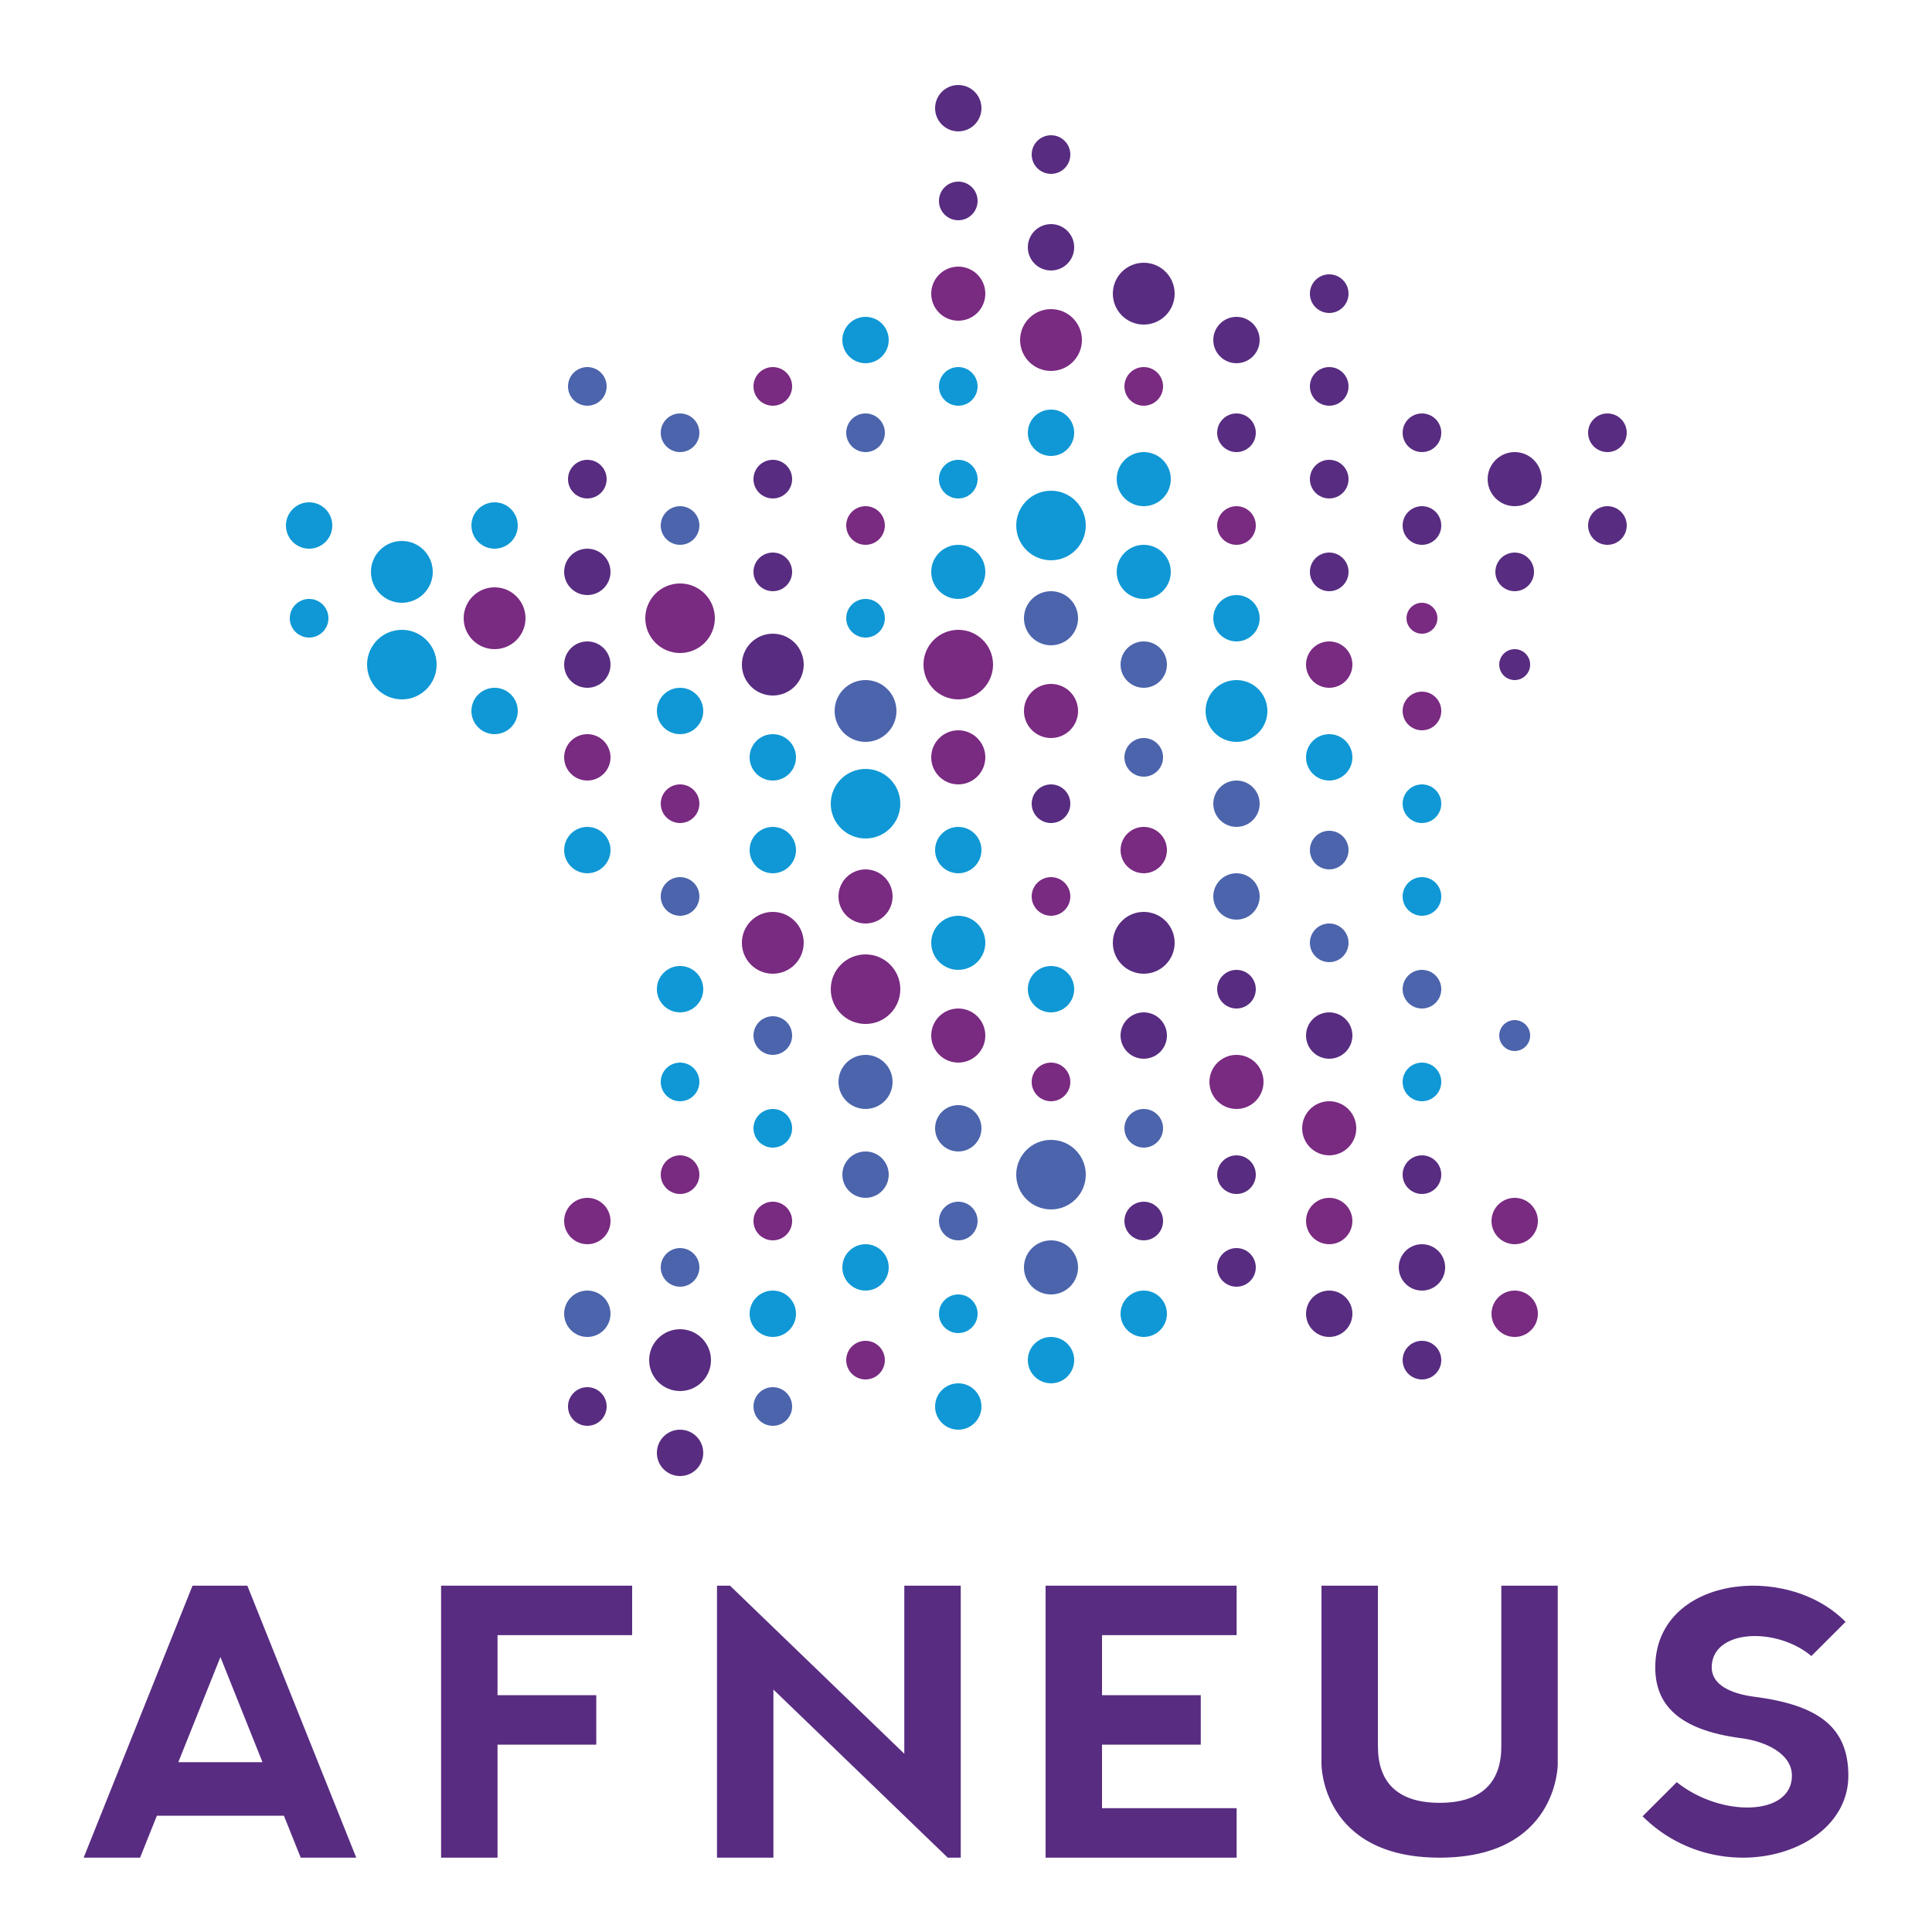 <?xml version="1.0" encoding="UTF-8"?><svg id="Calque_2" xmlns="http://www.w3.org/2000/svg" viewBox="0 0 708.661 708.661"><defs><style>.cls-1{fill:#0f98d5;}.cls-2{fill:#582c81;}.cls-3{fill:#4b64ac;}.cls-4{fill:#792a81;}</style></defs><path class="cls-2" d="m124.513,666.004l-7.86-19.63-25.93-64.75h-20.1l-25.92,64.75-7.86,19.63-6.16,15.39h20.7l6.16-15.39h46.6l6.16,15.39h20.37l-6.16-15.39Zm-59.11-19.63l15.44-38.55v-.01h.01l15.43,38.56h-30.88Z"/><polygon class="cls-2" points="231.873 599.774 231.873 581.624 161.793 581.624 161.793 681.394 182.493 681.394 182.493 639.944 218.713 639.944 218.713 621.794 182.493 621.794 182.493 599.774 231.873 599.774"/><polygon class="cls-2" points="352.403 581.624 331.703 581.624 331.703 643.284 267.763 581.624 262.995 581.624 262.993 581.624 262.993 681.394 283.693 681.394 283.693 619.735 347.633 681.394 347.637 681.394 352.403 681.394 352.403 581.624"/><polygon class="cls-2" points="453.603 599.774 453.603 581.624 383.523 581.624 383.523 681.394 453.603 681.394 453.603 663.244 404.223 663.244 404.223 639.944 440.443 639.944 440.443 621.794 404.223 621.794 404.223 599.774 453.603 599.774"/><path class="cls-2" d="m550.685,581.624v58.99c0,12.498-6.558,20.664-22.63,20.664s-22.63-8.165-22.63-20.664v-58.99h-20.7l-.002,65.586s-.002,34.184,43.33,34.184,43.33-34.184,43.33-34.184l.002-65.586h-20.7Z"/><path class="cls-2" d="m643.534,622.38c-8.648-1.117-15.678-4.376-15.678-10.756,0-13.97,23.557-15.069,36.564-4.196l12.534-12.523c-21.798-22.219-69.798-16.499-69.798,16.719,0,13.309,8.123,22.927,31.596,25.959,8.648,1.117,18.526,5.551,18.526,13.749,0,14.889-26.04,15.372-42.239,2.365l-12.534,12.523c27.77,27.68,75.473,14.37,75.473-14.889,0-17.819-10.967-25.921-34.445-28.953Z"/><circle class="cls-3" cx="419.528" cy="243.78" r="8.504"/><circle class="cls-3" cx="487.559" cy="311.811" r="7.087"/><circle class="cls-3" cx="453.543" cy="294.803" r="8.504"/><circle class="cls-3" cx="419.528" cy="277.795" r="7.087"/><circle class="cls-3" cx="385.512" cy="226.772" r="9.921"/><circle class="cls-3" cx="317.48" cy="158.74" r="7.087"/><circle class="cls-3" cx="249.449" cy="158.74" r="7.087"/><circle class="cls-3" cx="215.433" cy="141.732" r="7.087"/><circle class="cls-3" cx="249.449" cy="192.756" r="7.087"/><circle class="cls-3" cx="317.48" cy="260.787" r="11.339"/><circle class="cls-3" cx="453.543" cy="328.819" r="8.504"/><circle class="cls-3" cx="487.559" cy="345.827" r="7.087"/><circle class="cls-3" cx="521.575" cy="362.835" r="7.087"/><circle class="cls-3" cx="555.591" cy="379.842" r="5.669"/><circle class="cls-3" cx="249.449" cy="328.819" r="7.087"/><circle class="cls-3" cx="419.528" cy="413.858" r="7.087"/><circle class="cls-3" cx="283.465" cy="379.842" r="7.087"/><circle class="cls-3" cx="317.48" cy="396.85" r="9.921"/><circle class="cls-3" cx="351.496" cy="413.858" r="8.504"/><circle class="cls-3" cx="351.496" cy="447.874" r="7.087"/><circle class="cls-3" cx="385.512" cy="464.882" r="9.921"/><circle class="cls-3" cx="385.512" cy="430.866" r="12.756"/><circle class="cls-3" cx="317.48" cy="430.866" r="8.504"/><circle class="cls-3" cx="249.449" cy="464.882" r="7.087"/><circle class="cls-3" cx="215.433" cy="481.89" r="8.504"/><circle class="cls-3" cx="283.465" cy="515.905" r="7.087"/><circle class="cls-1" cx="385.512" cy="158.74" r="8.504"/><circle class="cls-1" cx="419.528" cy="175.748" r="9.921"/><circle class="cls-1" cx="453.543" cy="226.772" r="8.504"/><circle class="cls-1" cx="453.543" cy="260.787" r="11.339"/><circle class="cls-1" cx="487.559" cy="277.795" r="8.504"/><circle class="cls-1" cx="521.575" cy="294.803" r="7.087"/><circle class="cls-1" cx="351.496" cy="209.764" r="9.921"/><circle class="cls-1" cx="385.512" cy="192.756" r="12.756"/><circle class="cls-1" cx="419.528" cy="209.764" r="9.921"/><circle class="cls-1" cx="521.575" cy="328.819" r="7.087"/><circle class="cls-1" cx="317.48" cy="124.724" r="8.504"/><circle class="cls-1" cx="351.496" cy="141.732" r="7.087"/><circle class="cls-1" cx="351.496" cy="175.748" r="7.087"/><circle class="cls-1" cx="317.48" cy="226.772" r="7.087"/><circle class="cls-1" cx="181.417" cy="192.756" r="8.504"/><circle class="cls-1" cx="113.386" cy="192.756" r="8.504"/><circle class="cls-1" cx="147.402" cy="209.764" r="11.339"/><circle class="cls-1" cx="249.449" cy="260.787" r="8.504"/><circle class="cls-1" cx="283.465" cy="277.795" r="8.504"/><circle class="cls-1" cx="317.48" cy="294.803" r="12.756"/><circle class="cls-1" cx="351.496" cy="311.811" r="8.504"/><circle class="cls-1" cx="283.465" cy="311.811" r="8.504"/><circle class="cls-1" cx="181.417" cy="260.787" r="8.504"/><circle class="cls-1" cx="147.402" cy="243.78" r="12.756"/><circle class="cls-1" cx="113.386" cy="226.772" r="7.087"/><circle class="cls-1" cx="215.433" cy="311.811" r="8.504"/><circle class="cls-1" cx="249.449" cy="362.835" r="8.504"/><circle class="cls-1" cx="385.512" cy="362.835" r="8.504"/><circle class="cls-1" cx="351.496" cy="345.827" r="9.921"/><circle class="cls-1" cx="521.575" cy="396.85" r="7.087"/><circle class="cls-1" cx="419.528" cy="481.89" r="8.504"/><circle class="cls-1" cx="283.465" cy="413.858" r="7.087"/><circle class="cls-1" cx="249.449" cy="396.85" r="7.087"/><circle class="cls-1" cx="283.465" cy="481.89" r="8.504"/><circle class="cls-1" cx="317.48" cy="464.882" r="8.504"/><circle class="cls-1" cx="351.496" cy="481.89" r="7.087"/><circle class="cls-1" cx="385.512" cy="498.898" r="8.504"/><circle class="cls-1" cx="351.496" cy="515.905" r="8.504"/><circle class="cls-4" cx="351.496" cy="107.716" r="9.921"/><circle class="cls-4" cx="385.512" cy="124.724" r="11.339"/><circle class="cls-4" cx="419.528" cy="141.732" r="7.087"/><circle class="cls-4" cx="453.543" cy="192.756" r="7.087"/><circle class="cls-4" cx="487.559" cy="243.78" r="8.504"/><circle class="cls-4" cx="521.575" cy="260.787" r="7.087"/><circle class="cls-4" cx="521.575" cy="226.772" r="5.669"/><circle class="cls-4" cx="385.512" cy="260.787" r="9.921"/><circle class="cls-4" cx="351.496" cy="243.78" r="12.756"/><circle class="cls-4" cx="283.465" cy="141.732" r="7.087"/><circle class="cls-4" cx="317.48" cy="192.756" r="7.087"/><circle class="cls-4" cx="249.449" cy="226.772" r="12.756"/><circle class="cls-4" cx="351.496" cy="277.795" r="9.921"/><circle class="cls-4" cx="419.528" cy="311.811" r="8.504"/><circle class="cls-4" cx="181.417" cy="226.772" r="11.339"/><circle class="cls-4" cx="317.48" cy="328.819" r="9.921"/><circle class="cls-4" cx="249.449" cy="294.803" r="7.087"/><circle class="cls-4" cx="215.433" cy="277.795" r="8.504"/><circle class="cls-4" cx="283.465" cy="345.827" r="11.339"/><circle class="cls-4" cx="317.48" cy="362.835" r="12.756"/><circle class="cls-4" cx="351.496" cy="379.842" r="9.921"/><circle class="cls-4" cx="385.512" cy="328.819" r="7.087"/><circle class="cls-4" cx="385.512" cy="396.85" r="7.087"/><circle class="cls-4" cx="453.543" cy="396.85" r="9.921"/><circle class="cls-4" cx="487.559" cy="413.858" r="9.921"/><circle class="cls-4" cx="555.591" cy="447.874" r="8.504"/><circle class="cls-4" cx="555.591" cy="481.89" r="8.504"/><circle class="cls-4" cx="487.559" cy="447.874" r="8.504"/><circle class="cls-4" cx="249.449" cy="430.866" r="7.087"/><circle class="cls-4" cx="283.465" cy="447.874" r="7.087"/><circle class="cls-4" cx="215.433" cy="447.874" r="8.504"/><circle class="cls-4" cx="317.48" cy="498.898" r="7.087"/><circle class="cls-2" cx="351.496" cy="39.685" r="8.504"/><circle class="cls-2" cx="351.496" cy="73.701" r="7.087"/><circle class="cls-2" cx="385.512" cy="56.693" r="7.087"/><circle class="cls-2" cx="385.512" cy="90.709" r="8.504"/><circle class="cls-2" cx="419.528" cy="107.716" r="11.339"/><circle class="cls-2" cx="453.543" cy="124.724" r="8.504"/><circle class="cls-2" cx="487.559" cy="107.716" r="7.087"/><circle class="cls-2" cx="453.543" cy="158.74" r="7.087"/><circle class="cls-2" cx="487.559" cy="141.732" r="7.087"/><circle class="cls-2" cx="487.559" cy="175.748" r="7.087"/><circle class="cls-2" cx="521.575" cy="158.74" r="7.087"/><circle class="cls-2" cx="555.591" cy="175.748" r="9.921"/><circle class="cls-2" cx="589.606" cy="158.74" r="7.087"/><circle class="cls-2" cx="589.606" cy="192.756" r="7.087"/><circle class="cls-2" cx="555.591" cy="209.764" r="7.087"/><circle class="cls-2" cx="521.575" cy="192.756" r="7.087"/><circle class="cls-2" cx="487.559" cy="209.764" r="7.087"/><circle class="cls-2" cx="555.591" cy="243.78" r="5.669"/><circle class="cls-2" cx="283.465" cy="175.748" r="7.087"/><circle class="cls-2" cx="215.433" cy="175.748" r="7.087"/><circle class="cls-2" cx="283.465" cy="209.764" r="7.087"/><circle class="cls-2" cx="215.433" cy="209.764" r="8.504"/><circle class="cls-2" cx="283.465" cy="243.78" r="11.339"/><circle class="cls-2" cx="385.512" cy="294.803" r="7.087"/><circle class="cls-2" cx="215.433" cy="243.78" r="8.504"/><circle class="cls-2" cx="419.528" cy="345.827" r="11.339"/><circle class="cls-2" cx="453.543" cy="362.835" r="7.087"/><circle class="cls-2" cx="487.559" cy="379.842" r="8.504"/><circle class="cls-2" cx="419.528" cy="379.842" r="8.504"/><circle class="cls-2" cx="521.575" cy="430.866" r="7.087"/><circle class="cls-2" cx="521.575" cy="464.882" r="8.504"/><circle class="cls-2" cx="521.575" cy="498.898" r="7.087"/><circle class="cls-2" cx="487.559" cy="481.89" r="8.504"/><circle class="cls-2" cx="453.543" cy="430.866" r="7.087"/><circle class="cls-2" cx="453.543" cy="464.882" r="7.087"/><circle class="cls-2" cx="419.528" cy="447.874" r="7.087"/><circle class="cls-2" cx="249.449" cy="498.898" r="11.339"/><circle class="cls-2" cx="249.449" cy="532.913" r="8.504"/><circle class="cls-2" cx="215.433" cy="515.905" r="7.087"/></svg>